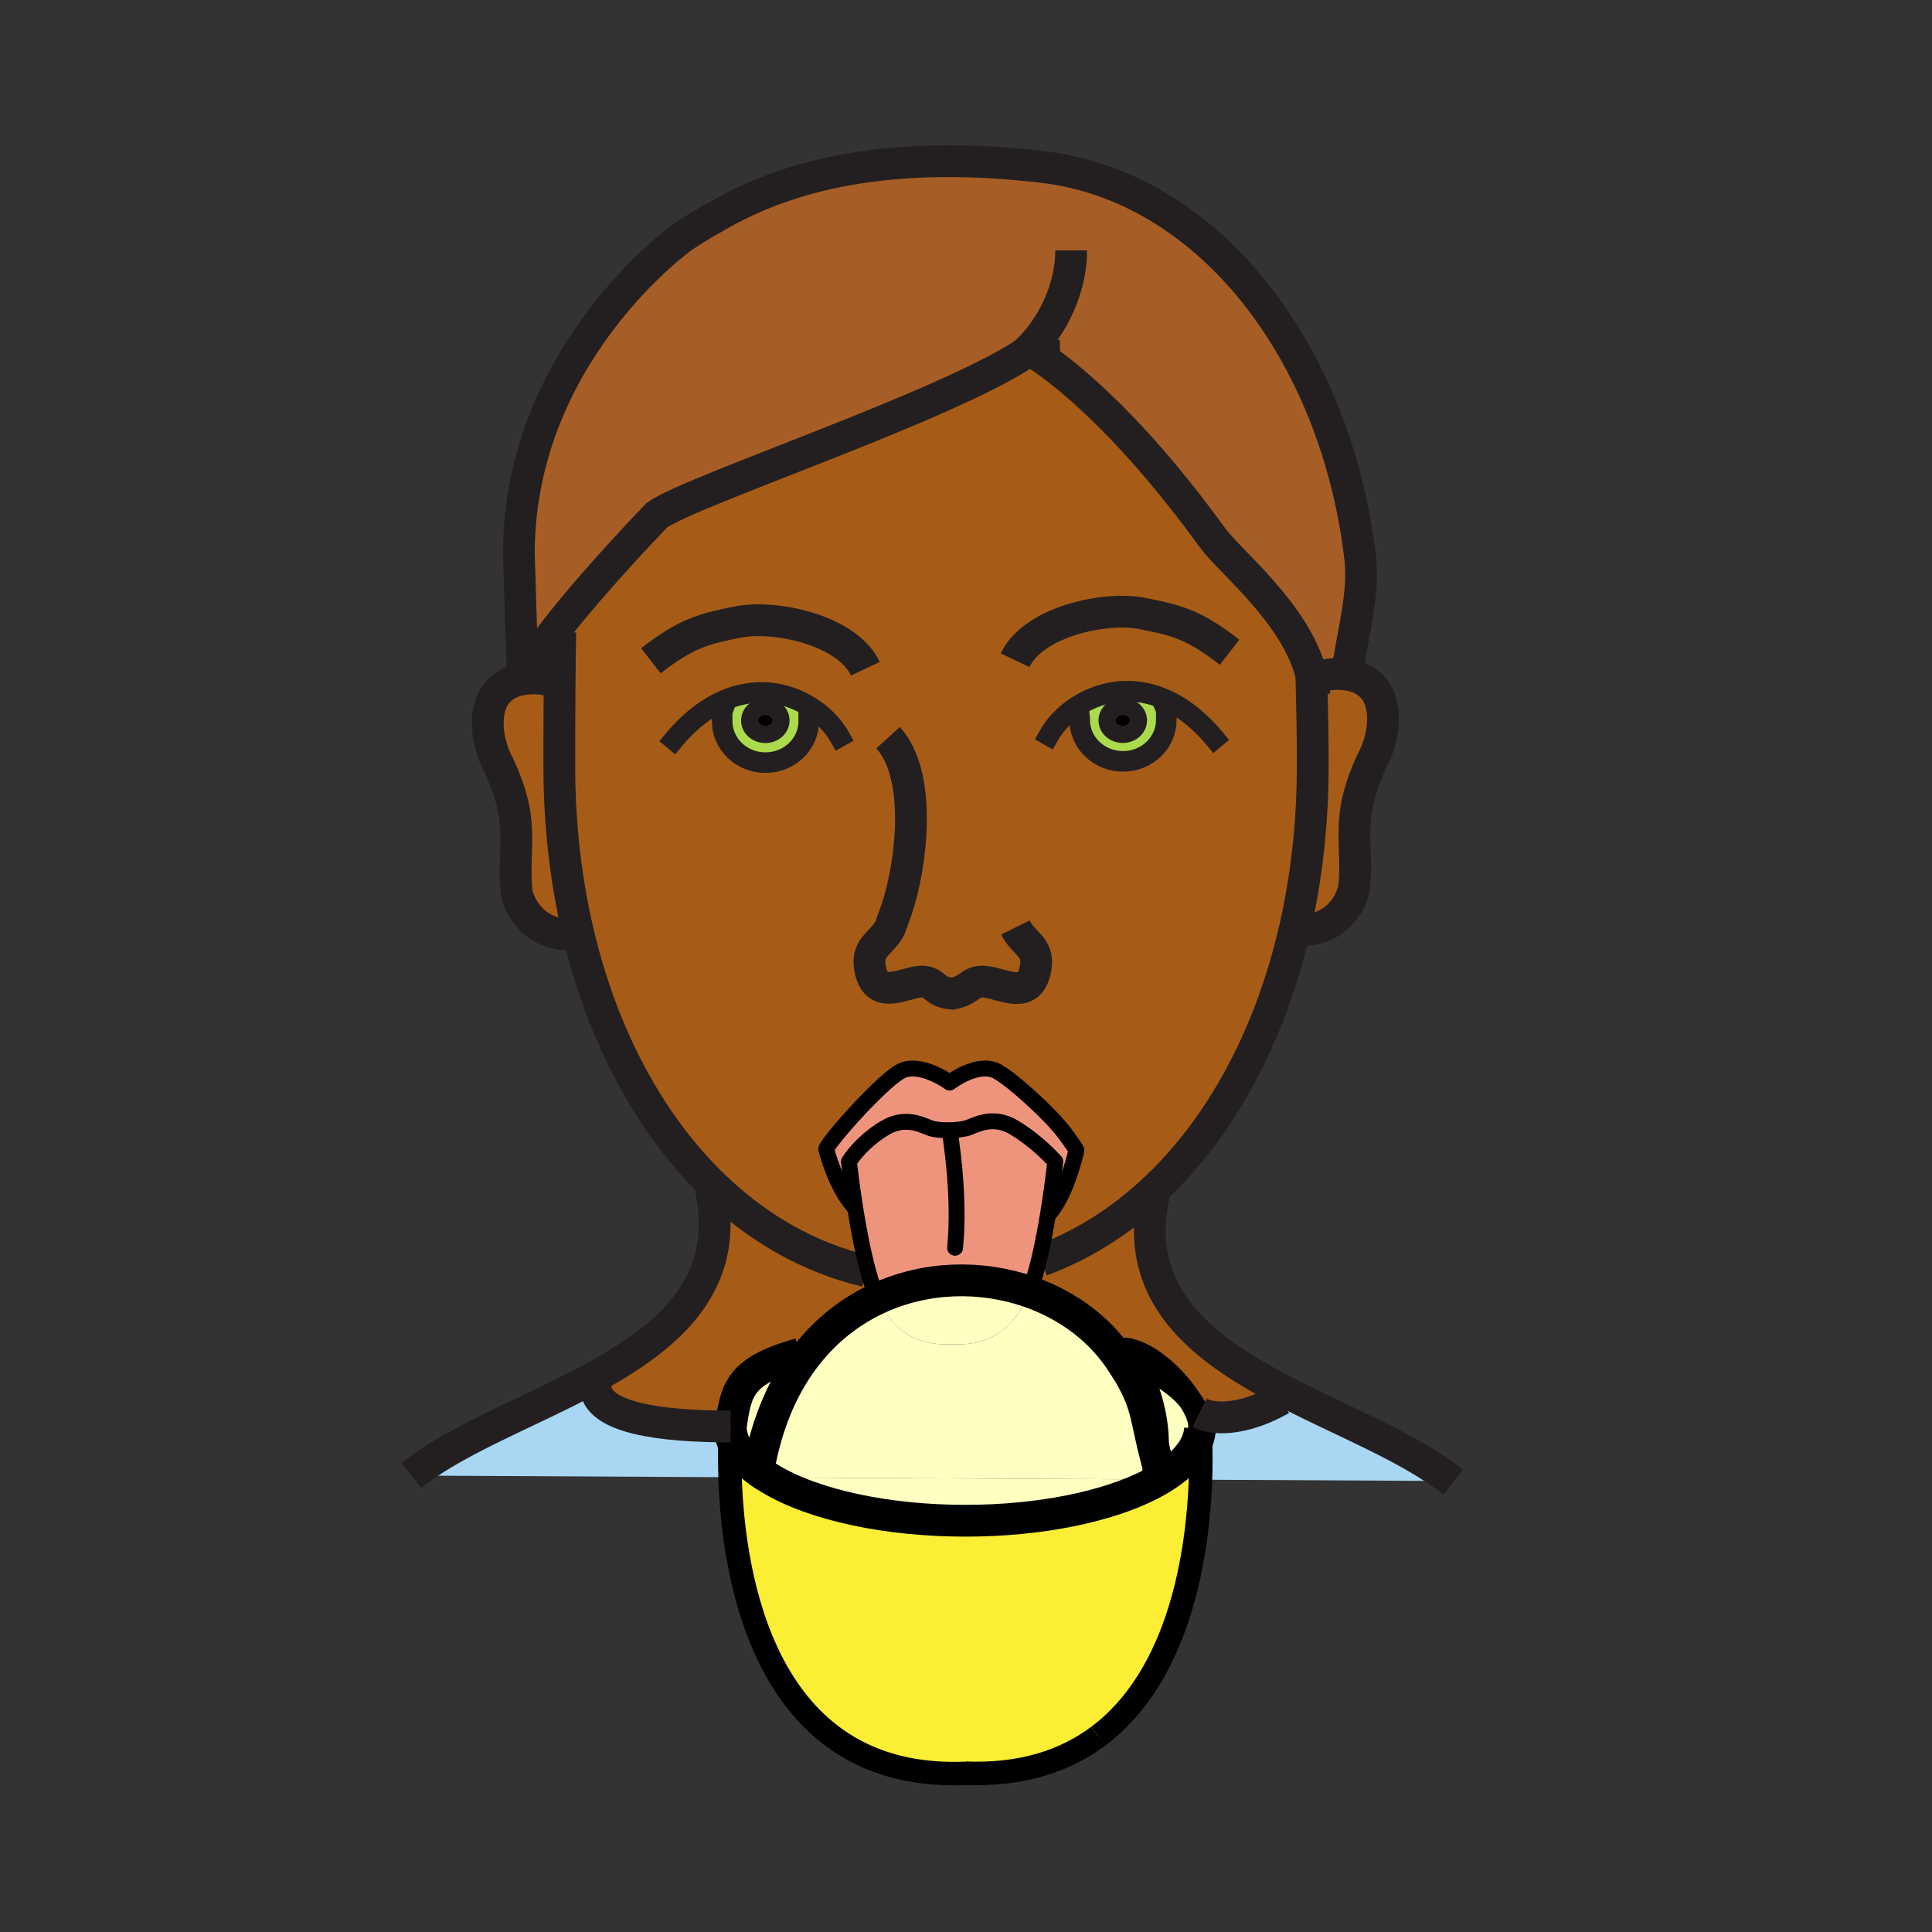 <?xml version="1.0"?><svg xmlns="http://www.w3.org/2000/svg" width="850.89" height="850.89" viewBox="0 0 850.89 850.89" overflow="visible"><rect x="0" y="0" width="850.89" height="850.89" fill="#333333" stroke="none"/><path d="M635.97 649.71l-1.72 2.53-105.53-.55c.42-11.471-.01-19.83-.189-22.561v-.01c.01-.29.02-.58.02-.87 0-.17 0-.34-.01-.51-.01-.03-.01-.061-.01-.09 0 0 .01-.011 0-.021-.061-1.72-.431-3.42-1.07-5.09l.79-.29c8 4 22 2 36-6l1.15-3.61C590 625.45 617.14 636.11 635.97 649.71z" fill="#a9d7f3"></path><path d="M577.81 298.44l1.881-.02a27.316 27.316 0 0 1 9.239-1.59c1.551 0 3.141.13 4.771.39 19.51 3.13 16.88 25.03 11.52 35.94-13.029 26.59-7.069 36.38-8.72 56.66-.62 7.49-8.94 21.85-26.29 19.42 5.17-22.43 7.94-46.56 7.94-71.9 0-13.5-.17-22.96-.591-38.9h.25z" fill="#a65c17" class="aac-skin-fill"></path><path d="M455.31 155.24c-1.18-.74-1.79-1.06-1.79-1.06-.079.05-.14.1-.22.15-34.13 23.84-149.34 61.82-163.99 72.57 0 0-26.15 26.95-44.26 50.14-6.5 8.34-11.97 16.18-14.84 22.12l-1.7-55.28c0-88.19 71.96-139.37 71.96-139.37 8.34-5.66 13.9-8.5 13.9-8.5 36.72-21.84 84.19-29.54 144.74-22.48 73.109 8.52 129.22 81.35 139.92 171.99 1.739 14.74-2.44 30.32-4.99 45.92l-5.11 5.39c-3.3 0-6.38.57-9.239 1.59l-1.881.02c-.09-.42-.18-.82-.279-1.22-6.73-27-36.011-49.99-43.53-60.37-40.501-55.93-71.161-76.97-78.691-81.61z" fill="#a65e26" class="aac-hair-fill"></path><path d="M311.51 312.45l6.59 1.36c-.12 1.01-.04 2.15-.04 3.87 0 10.06 8.54 18.2 19.06 18.2 10.53 0 19.05-8.14 19.05-18.2l3.68-4.27c-6.77-5.11-15.25-8.26-23.54-8.45-9.15-.19-17.48 2.72-24.8 7.49zm-56.84 98.56c-5.43-22.93-8.34-47.67-8.34-73.67 0-8.32.01-22.91.13-36.98.06-7.88.16-15.6.31-21.98l-1.72-1.34c18.11-23.19 44.26-50.14 44.26-50.14 14.65-10.75 129.86-48.73 163.99-72.57.38.34 1.09.64 2.01.91 7.53 4.64 38.19 25.68 78.69 81.61 7.52 10.38 36.8 33.37 43.53 60.37l.029 1.22c.421 15.94.591 25.4.591 38.9 0 25.34-2.771 49.47-7.94 71.9-11.1 48.18-33.28 88.47-62.979 115.75-14.551 13.38-30.91 23.63-48.641 30.17l-1.01-.25c.75-3.12 1.45-6.37 2.09-9.62.71-3.59 1.34-7.18 1.9-10.6l.33.05c8.109-9.061 12.159-28.141 12.159-28.141-.38-1.09-5.189-7.54-5.189-7.54-6.15-8.22-22.2-22.85-29.39-27.029-8.58-5.021-21.23 4.76-21.23 4.76s-13.35-9.78-21.94-4.76c-8.58 5-31 30.04-32.43 34.09 0 0 4.05 16.229 12.16 25.29l.5-.08c1.39 8.9 3.32 19.37 5.73 28.25l-.9.25c-25.34-5.98-48.3-19.26-67.8-38.29-27.5-26.85-48.14-65.13-58.9-110.53zm215.21-96.59l5.42.05c.04.6.23 1.22.23 2.65 0 10.05 8.529 18.2 19.069 18.2 10.511 0 19.051-8.15 19.051-18.2 0-2.74.18-4.01-.49-5.61l.939-3.04c-5.75-2.7-12-4.21-18.689-4.07-9.12.21-18.49 3.99-25.53 10.02zM419.54 437.6c-.24.04-.47.07-.72.11l1.62-.1c-.31 0-.62 0-.9-.01z" fill="#a65c17" class="aac-skin-fill"></path><path d="M524.4 617.09c-4.82-6.42-13.551-12.21-24.49-16.97 6.35 11.27 11.12 27.04 9.35 42.399-4.859-18.789-3.899-23.17-11.35-36.399-1.08-1.93-2.3-3.66-3.37-5.36-9.45-15.04-24.24-25.93-41.14-31.819 1.54-3.98 2.939-8.841 4.18-14.03l1.01.25c17.73-6.54 34.09-16.79 48.641-30.17l.989 1.06c-9.7 44.25 20.96 67.74 57.181 86.59l-1.15 3.61c-14 8-28 10-36 6l-.79.29c-.691-1.861-1.721-3.681-3.061-5.451z" fill="#a65c17" class="aac-skin-fill"></path><path d="M528.53 629.13c.18 2.73.609 11.09.189 22.561l-18.05-.101c10.901-6.42 17.421-14.14 17.861-22.46z" fill="#fff"></path><path d="M510.67 651.59l18.05.101c-1.14 31.27-8.63 85.739-45 112.93-14.5 10.84-33.59 17.35-58.7 16.32l.26.079c-88.88 3.65-102.36-87.13-103.75-130.42l16.7.08s0 .011.01.011c.3.189.61.38.93.569 9.5 5.73 22.44 10.44 37.62 13.67 14.44 3.09 30.91 4.83 48.4 4.83 33.1 0 62.58-6.26 81.5-15.979a78.894 78.894 0 0 0 3.98-2.191z" fill="#fbee34"></path><path d="M509.26 642.52c1.771-15.359-3-31.13-9.35-42.399 10.939 4.76 19.67 10.55 24.49 16.97 2.399 3.891 3.939 7.61 4.13 10.54.01.01 0 .021 0 .021.01.029.01.06.01.09.01.17.01.34.01.51 0 .29-.01.58-.02.87v.01c-.44 8.32-6.96 16.04-17.86 22.46l-3.27-.02c.91-2.972 1.51-6.002 1.86-9.052z" fill="#ffffc2"></path><path d="M528.53 627.65c0 .029 0 .06.01.09 0-.03 0-.06-.01-.09z" fill="#a65c17" class="aac-skin-fill"></path><path d="M527.46 622.54c.64 1.67 1.01 3.37 1.07 5.09-.19-2.93-1.73-6.649-4.13-10.54 1.34 1.77 2.37 3.59 3.06 5.45z" fill="#9e5b16"></path><path d="M514.1 308.47l-.939 3.04c.67 1.6.49 2.87.49 5.61 0 10.05-8.54 18.2-19.051 18.2-10.54 0-19.069-8.15-19.069-18.2 0-1.43-.19-2.05-.23-2.65l-5.42-.05c7.04-6.03 16.41-9.81 25.53-10.02 6.689-.14 12.939 1.37 18.689 4.07zm-12.73 8.81c0-3.38-3.08-6.13-6.88-6.13s-6.88 2.75-6.88 6.13c0 3.39 3.08 6.13 6.88 6.13s6.88-2.74 6.88-6.13z" fill="#abda4d"></path><path d="M507.4 651.57l3.27.02c-1.27.75-2.6 1.48-3.979 2.19l-.011-.011c.26-.729.5-1.459.72-2.199z" fill="#9e5b16"></path><path d="M509.26 642.52c-.35 3.051-.95 6.08-1.859 9.051l-169.16-.88c-.01 0-.01 0-.01-.011-.36-.22-.71-.439-1.06-.67a53.25 53.25 0 0 1-4.88-3.55l1.96-.21c3.73-20.71 11.29-37.17 21.25-49.77 8.8-11.12 19.46-19.23 31.01-24.57.01.01.01.03.02.04 8.19 17.569 21.61 20.729 32.8 20.03 11.189.699 24.61-2.461 32.8-20.03.43-.931.86-1.94 1.271-3.01 16.899 5.89 31.689 16.779 41.14 31.819 1.07 1.7 2.29 3.431 3.37 5.36 7.448 13.231 6.488 17.611 11.348 36.401z" fill="#ffffc2"></path><path d="M338.24 650.69l169.16.88c-.221.739-.46 1.47-.721 2.199l.011.011c-18.921 9.72-48.4 15.979-81.5 15.979-17.49 0-33.96-1.74-48.4-4.83-15.18-3.229-28.12-7.939-37.62-13.67a35.09 35.09 0 0 1-.93-.569z" fill="#ffffc2"></path><path d="M494.49 311.15c3.8 0 6.88 2.75 6.88 6.13 0 3.39-3.08 6.13-6.88 6.13s-6.88-2.74-6.88-6.13c0-3.38 3.08-6.13 6.88-6.13z"></path><path d="M468.87 499.06s4.81 6.45 5.189 7.54c0 0-4.05 19.08-12.159 28.141l-.33-.05c2.09-12.66 3.189-23.08 3.189-23.08s-7.39-8.591-18.13-15.03c-8.979-5.39-16.21-1.43-20.02 0-3.831 1.439-13.12 1.67-16.94.24-3.82-1.431-11.05-5.391-20.04 0-10.72 6.449-15.74 14.79-15.74 14.79s.92 8.63 2.65 19.72l-.5.08c-8.11-9.061-12.16-25.29-12.16-25.29 1.43-4.05 23.85-29.09 32.43-34.09 8.59-5.021 21.94 4.76 21.94 4.76s12.65-9.78 21.23-4.76c7.191 4.179 23.241 18.809 29.391 27.029z" fill="#ee947d"></path><path d="M464.76 511.61s-1.1 10.42-3.189 23.08c-.561 3.42-1.19 7.01-1.9 10.6-.64 3.25-1.34 6.5-2.09 9.62-1.24 5.189-2.64 10.05-4.18 14.03-21.11-7.37-45.51-6.931-66.891 2.97-1.55-3.34-2.97-7.61-4.24-12.33-2.41-8.88-4.34-19.35-5.73-28.25-1.73-11.09-2.65-19.72-2.65-19.72s5.02-8.341 15.74-14.79c8.99-5.391 16.22-1.431 20.04 0 3.82 1.43 13.11 1.199 16.94-.24 3.81-1.43 11.04-5.39 20.02 0 10.74 6.44 18.13 15.03 18.13 15.03z" fill="#ee947d"></path><path d="M453.4 568.94a49.327 49.327 0 0 1-1.271 3.01c-8.189 17.569-21.61 20.729-32.8 20.03.04-.011.08-.011.12-.011h-.24c.04 0 .08 0 .12.011-11.19.699-24.61-2.461-32.8-20.03-.01-.01-.01-.03-.02-.04 21.381-9.9 45.781-10.34 66.891-2.97z" fill="#ffffc2"></path><path d="M419.45 591.97c-.04 0-.08 0-.12.011-.04-.011-.08-.011-.12-.011h.24z" fill="#9e5b16"></path><path d="M382.27 559.58c1.27 4.72 2.69 8.99 4.24 12.33-11.55 5.34-22.21 13.45-31.01 24.57l-3.25-.23c-26.95 7.53-28 16-30.42 32-30.72 0-59.58-3.63-59.58-18l-4.12-1.75c35.18-18.65 64.3-42.07 54.82-85.35l.62-1.61c19.5 19.03 42.46 32.31 67.8 38.29l.9-.25z" fill="#a65c17" class="aac-skin-fill"></path><path d="M318.1 313.81l-6.59-1.36c7.32-4.77 15.65-7.68 24.8-7.49 8.29.19 16.77 3.34 23.54 8.45l-3.68 4.27c0 10.06-8.52 18.2-19.05 18.2-10.52 0-19.06-8.14-19.06-18.2 0-1.72-.08-2.86.04-3.87zm18.96 9.64c3.79 0 6.87-2.74 6.87-6.12 0-3.39-3.08-6.15-6.87-6.15-3.81 0-6.87 2.76-6.87 6.15 0 3.38 3.06 6.12 6.87 6.12z" fill="#abda4d"></path><path d="M352.25 596.25l3.25.23c-9.96 12.6-17.52 29.06-21.25 49.77l-1.96.21c-6.7-5.5-10.46-11.68-10.46-18.21 2.42-16 3.47-24.47 30.42-32z" fill="#ffffc2"></path><path d="M343.93 317.33c0 3.38-3.08 6.12-6.87 6.12-3.81 0-6.87-2.74-6.87-6.12 0-3.39 3.06-6.15 6.87-6.15 3.79 0 6.87 2.76 6.87 6.15z"></path><path d="M338.23 650.68c0 .011 0 .011.01.011-.01-.001-.01-.011-.01-.011z" fill="#ffffc2"></path><path d="M338.23 650.68l-16.7-.08c-.31-9.659-.02-16.949.17-20.31.09 5.729 4.19 11.24 10.46 16.18 1.54 1.221 3.23 2.4 5.01 3.54.35.23.7.45 1.06.67z" fill="#fff"></path><path d="M337.17 650.01c-1.78-1.14-3.47-2.319-5.01-3.54l.13-.01a53.44 53.44 0 0 0 4.88 3.55z" fill="#fff"></path><path d="M332.29 646.46l-.13.01c-6.27-4.939-10.37-10.45-10.46-16.18.05-.99.1-1.64.12-1.9.01-.09.01-.14.01-.14 0 6.53 3.76 12.71 10.46 18.21z" fill="#fff"></path><path d="M321.83 628.25s0 .05-.01.14c-.1.641-.14 1.271-.12 1.9-.19 3.36-.48 10.65-.17 20.31l-140.36-.739c19.4-15.53 49.96-27.04 76.96-41.36l4.12 1.75c0 14.369 28.86 17.999 59.58 17.999z" fill="#a9d7f3"></path><path d="M321.7 630.29c-.02-.63.02-1.26.12-1.9-.02.26-.07.91-.12 1.9z" fill="#a9d7f3"></path><path d="M254.67 411.01c-18 3.12-26.62-11.63-27.24-19.27-1.67-20.29 4.3-30.06-8.73-56.64-5.36-10.92-7.99-32.82 11.51-35.94 5.13-.83 9.83-.31 14.02 1.19l2.23.01c-.12 14.07-.13 28.66-.13 36.98 0 26 2.91 50.74 8.34 73.67z" fill="#a65c17" class="aac-skin-fill"></path><g fill="none"><path d="M296.77 325.86c4.29-5.16 9.22-9.82 14.74-13.41 7.32-4.77 15.65-7.68 24.8-7.49 8.29.19 16.77 3.34 23.54 8.45 4.06 3.05 7.51 6.83 9.91 11.08" stroke="#231f20" stroke-width="9.059" stroke-linecap="square" stroke-miterlimit="10"></path><path d="M356.17 317.68c0 10.06-8.52 18.2-19.05 18.2-10.52 0-19.06-8.14-19.06-18.2 0-1.72-.08-2.86.04-3.87.07-.44.14-.87.3-1.29M534.94 325.29c-5.801-7.01-12.83-13.07-20.841-16.82-5.75-2.7-12-4.21-18.689-4.07-9.12.21-18.49 3.99-25.53 10.02-3.21 2.74-5.93 5.97-7.93 9.51" stroke="#231f20" stroke-width="9.059" stroke-linecap="square" stroke-miterlimit="10"></path><path d="M475.3 314.47c.04.6.23 1.22.23 2.65 0 10.05 8.529 18.2 19.069 18.2 10.511 0 19.051-8.15 19.051-18.2 0-2.74.18-4.01-.49-5.61" stroke="#231f20" stroke-width="9.059" stroke-linecap="square" stroke-miterlimit="10"></path><path d="M244.23 300.35c-4.19-1.5-8.89-2.02-14.02-1.19-19.5 3.12-16.87 25.02-11.51 35.94 13.03 26.58 7.06 36.35 8.73 56.64.62 7.64 9.24 22.39 27.24 19.27.17-.02.35-.05.54-.09M579.69 298.42a27.316 27.316 0 0 1 9.239-1.59c1.551 0 3.141.13 4.771.39 19.51 3.13 16.88 25.03 11.52 35.94-13.029 26.59-7.069 36.38-8.72 56.66-.62 7.49-8.94 21.85-26.29 19.42-.49-.06-.99-.14-1.51-.24" stroke="#231f20" stroke-width="14"></path><path d="M381.37 559.83c-25.34-5.98-48.3-19.26-67.8-38.29-27.5-26.85-48.14-65.13-58.9-110.53-5.43-22.93-8.34-47.67-8.34-73.67 0-8.32.01-22.91.13-36.98.06-7.88.16-15.6.31-21.98M577.47 295.16c.021.7.04 1.39.061 2.06l.029 1.22c.421 15.94.591 25.4.591 38.9 0 25.34-2.771 49.47-7.94 71.9-11.1 48.18-33.28 88.47-62.979 115.75-14.551 13.38-30.91 23.63-48.641 30.17M419.54 437.6c9.09-1.689 7.46-7.069 17.21-4.699 8.4 2.029 17.31 6.21 19.41-6.92 1.439-9.04-5.36-10.24-8.97-17.5M419.54 437.6c.28.011.59.011.9.011l-1.62.1c.25-.041.48-.071.72-.111zM391.13 324.88c15.08 16.54 10.51 55.4 3.77 75.63l-2.84 7.89c-3.61 7.25-10.4 8.44-8.97 17.48 2.1 13.13 11.02 8.93 19.41 6.91 9.7-2.34 7.51 4.41 17.04 4.81" stroke="#231f20" stroke-width="14"></path><path d="M343.93 317.33c0 3.38-3.08 6.12-6.87 6.12-3.81 0-6.87-2.74-6.87-6.12 0-3.39 3.06-6.15 6.87-6.15 3.79 0 6.87 2.76 6.87 6.15zM494.49 323.41c-3.8 0-6.88-2.74-6.88-6.13 0-3.38 3.08-6.13 6.88-6.13s6.88 2.75 6.88 6.13c0 3.39-3.08 6.13-6.88 6.13z" stroke="#231f20" stroke-width="7.602"></path><path d="M381.14 294.52c-8.13-17.13-39.94-23.8-56.05-20.58-15.13 3.01-22.64 4.83-38.42 17.07M447.06 290.78c8.141-17.14 39.95-23.82 56.051-20.59 15.159 3.01 22.659 4.82 38.43 17.07" stroke="#231f20" stroke-width="14"></path><path d="M594.04 291.44c2.55-15.6 6.729-31.18 4.99-45.92-10.7-90.64-66.811-163.47-139.92-171.99-60.55-7.06-108.021.64-144.74 22.48 0 0-5.56 2.84-13.9 8.5 0 0-71.96 51.18-71.96 139.37l1.7 55.28c2.87-5.94 8.34-13.78 14.84-22.12 18.11-23.19 44.26-50.14 44.26-50.14 14.65-10.75 129.86-48.73 163.99-72.57.08-.05.141-.1.22-.15 0 0 .61.32 1.79 1.06 7.53 4.64 38.19 25.68 78.69 81.61 7.52 10.38 36.8 33.37 43.53 60.37.1.4.189.8.279 1.22.54 2.44.91 4.93 1.04 7.44" stroke="#231f20" stroke-width="14"></path><path d="M466.84 156.73c-1.71.01-8.07-.48-11.53-1.49-.92-.27-1.63-.57-2.01-.91a.9.9 0 0 1-.27-.36c10.47-10.2 18.72-26.83 18.72-43.7M312.95 523.15c9.48 43.279-19.64 66.699-54.82 85.35-27 14.32-57.56 25.83-76.96 41.36M508.22 526.05c-9.7 44.25 20.96 67.74 57.181 86.59 24.6 12.811 51.739 23.471 70.569 37.07 1.38.99 2.73 2.021 4.021 3.05" stroke="#231f20" stroke-width="14"></path><path d="M461.9 534.74c8.109-9.061 12.159-28.141 12.159-28.141-.38-1.09-5.189-7.54-5.189-7.54-6.15-8.22-22.2-22.85-29.39-27.029-8.58-5.021-21.23 4.76-21.23 4.76s-13.35-9.78-21.94-4.76c-8.58 5-31 30.04-32.43 34.09 0 0 4.05 16.229 12.16 25.29" stroke="#000" stroke-width="7" stroke-linecap="round" stroke-linejoin="round"></path><path d="M386.51 571.91c-1.55-3.34-2.97-7.61-4.24-12.33-2.41-8.88-4.34-19.35-5.73-28.25-1.73-11.09-2.65-19.72-2.65-19.72s5.02-8.341 15.74-14.79c8.99-5.391 16.22-1.431 20.04 0 3.82 1.43 13.11 1.199 16.94-.24 3.81-1.43 11.04-5.39 20.02 0 10.74 6.439 18.13 15.03 18.13 15.03s-1.1 10.42-3.189 23.08c-.561 3.42-1.19 7.01-1.9 10.6" stroke="#000" stroke-width="7" stroke-linecap="round" stroke-linejoin="round"></path><path d="M459.67 545.29c-.64 3.25-1.34 6.5-2.09 9.62-1.24 5.189-2.64 10.05-4.18 14.03M418.25 498.25s4.77 27.43 2.39 51.28" stroke="#000" stroke-width="7" stroke-linecap="round" stroke-linejoin="round"></path><path d="M321.83 628.25c0 6.53 3.76 12.71 10.46 18.21a53.44 53.44 0 0 0 4.88 3.55" stroke="#000" stroke-width="14"></path><path d="M528.53 627.65c.01.029.01.06.01.09M506.69 653.78l-.011-.011a50.507 50.507 0 0 0 2.58-11.25c1.771-15.359-3-31.13-9.35-42.399 10.939 4.76 19.67 10.55 24.49 16.97 1.34 1.771 2.369 3.59 3.06 5.45.64 1.67 1.01 3.37 1.07 5.09" stroke="#000" stroke-width="10.324"></path><path d="M321.83 628.25c2.42-16 3.47-24.47 30.42-32M528.53 629.13c-.44 8.32-6.96 16.04-17.86 22.46-1.27.75-2.6 1.48-3.979 2.19-18.921 9.72-48.4 15.979-81.5 15.979-17.49 0-33.96-1.74-48.4-4.83-15.18-3.229-28.12-7.939-37.62-13.67-.32-.189-.63-.38-.93-.569-.01 0-.01 0-.01-.011-.36-.22-.71-.439-1.06-.67-1.78-1.14-3.47-2.319-5.01-3.54-6.27-4.939-10.37-10.45-10.46-16.18-.02-.63.02-1.26.12-1.9" stroke="#000" stroke-width="14"></path><path d="M494.25 594.25c10.1 0 23.49 12.05 30.15 22.84 2.399 3.891 3.939 7.61 4.13 10.54.01.01 0 .021 0 .021 0 .029 0 .06.01.09.01.17.01.34.01.51 0 .29-.01.58-.02.87" stroke="#000" stroke-width="10.324"></path><path d="M321.7 630.29c.05-.99.1-1.64.12-1.9.01-.09.01-.14.01-.14" stroke="#000" stroke-width="14"></path><path d="M483.72 764.62c-14.5 10.84-33.59 17.35-58.7 16.32l.26.079c-88.88 3.65-102.36-87.13-103.75-130.42-.31-9.659-.02-16.949.17-20.31" stroke="#000" stroke-width="10.324"></path><path d="M528.46 628.17s.03.33.07.95v.01c.18 2.73.609 11.09.189 22.561-1.14 31.27-8.63 85.739-45 112.93" stroke="#000" stroke-width="10.324"></path><path d="M334.25 646.25c3.73-20.71 11.29-37.17 21.25-49.77 8.8-11.12 19.46-19.23 31.01-24.57 21.38-9.9 45.78-10.34 66.891-2.97 16.899 5.89 31.689 16.779 41.14 31.819 1.07 1.7 2.29 3.431 3.37 5.36 7.45 13.229 6.49 17.61 11.35 36.399.3 1.181.63 2.421.99 3.73" stroke="#000" stroke-width="14"></path><path d="M262.25 610.25c0 14.37 28.86 18 59.58 18M528.25 622.25c8 4 22 2 36-6" stroke="#231f20" stroke-width="14"></path></g><path fill="none" d="M.25.25h850.394v850.394H.25z"></path></svg>
